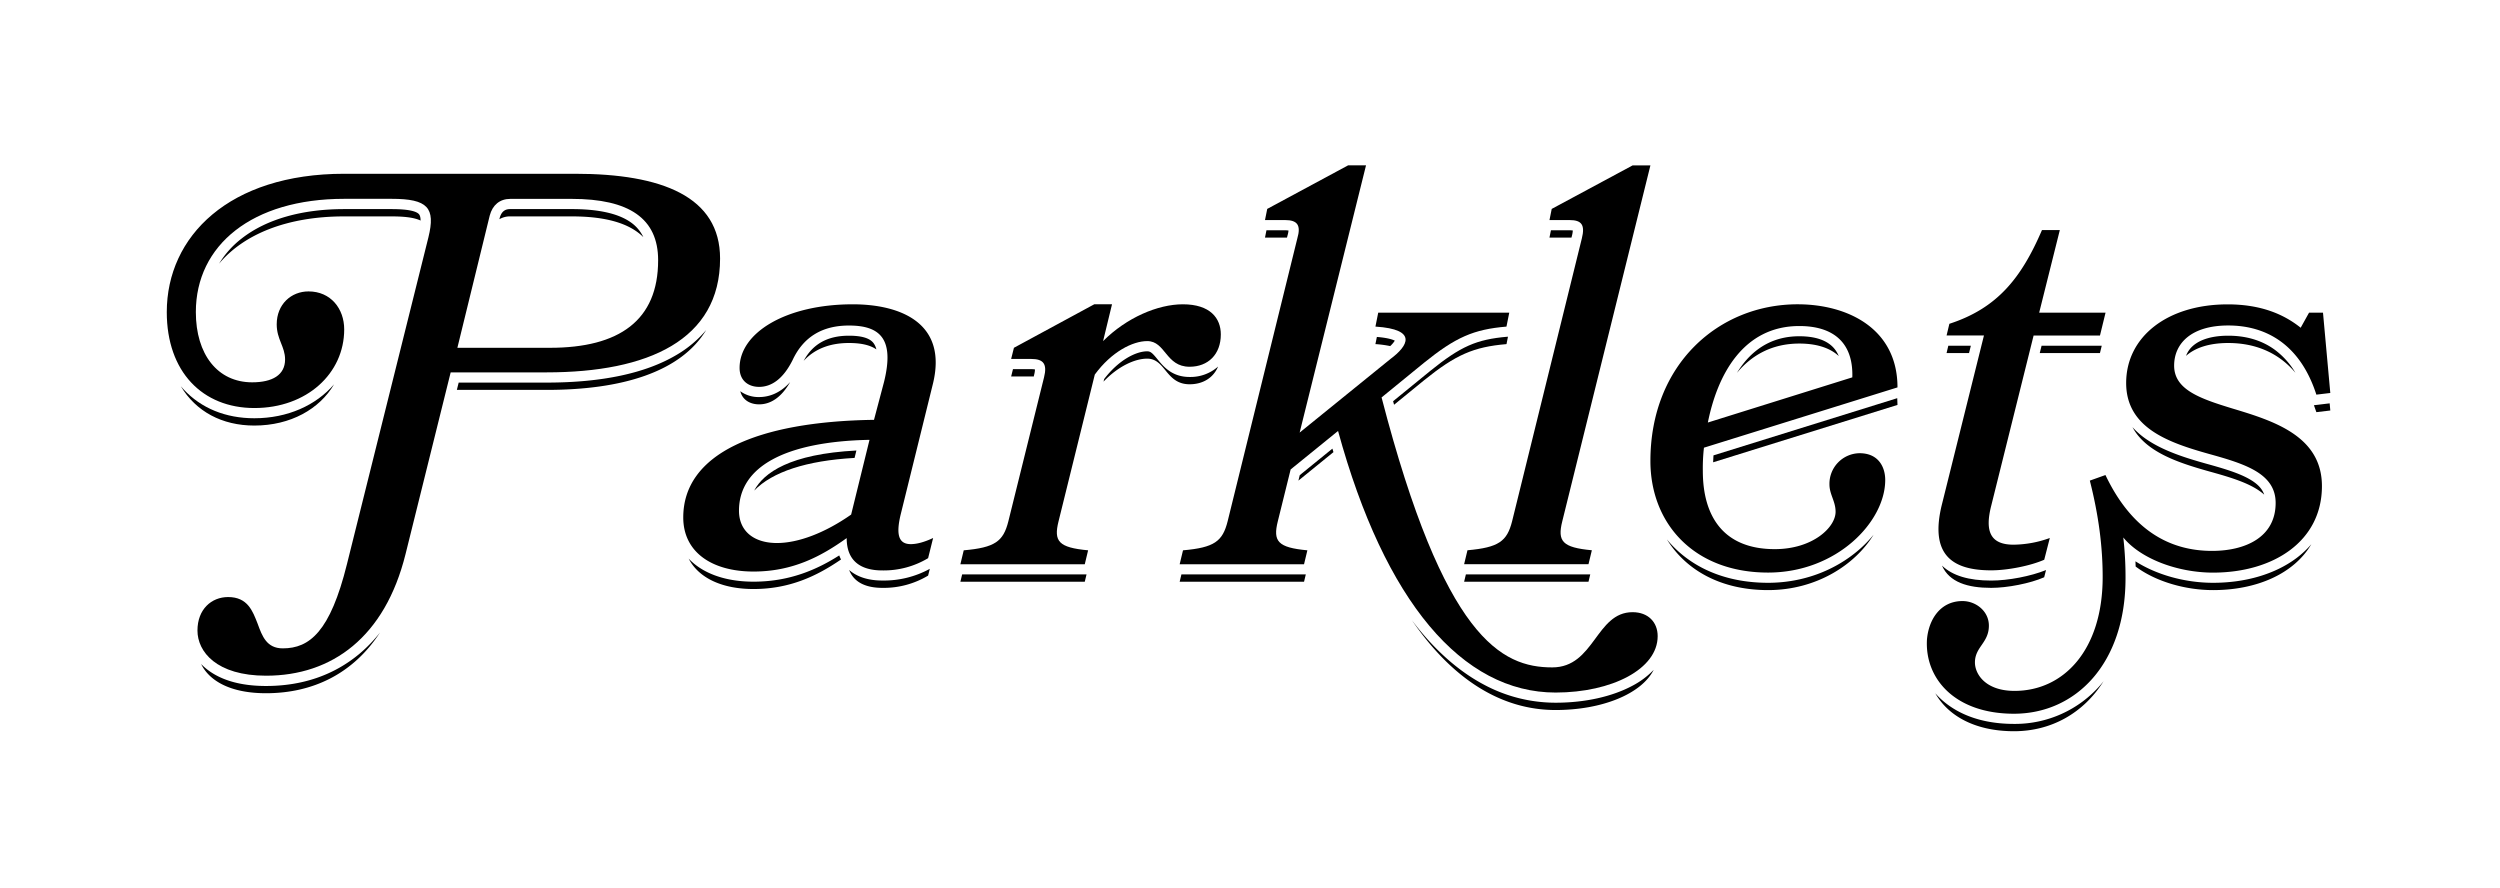<svg id="Layer_1" data-name="Layer 1" xmlns="http://www.w3.org/2000/svg" viewBox="0 0 1712 608"><title>parkletslogobox</title><path d="M391.51,148.19c23.09,0,39.46,4.61,49.05,14.2a26.11,26.11,0,0,0-8.71-10.21c-8.53-6-22.1-9-40.34-9h-42c-2.65,0-5.89.7-7.35,6.19l-.18.75a14.39,14.39,0,0,1,7.53-1.94Z"/><path d="M287,146.79c-1.29-1.64-5.62-3.6-18.88-3.6H235.67c-29,0-53.26,6.95-70.13,20.1A63.79,63.79,0,0,0,150,180.59c16.9-20.2,46.58-32.4,85.67-32.4h32.46c9.1,0,15.57.82,19.88,2.85C288,148.74,287.54,147.47,287,146.79Z"/><path d="M174.17,286.42c-19.63,0-36.37-6.83-48.42-19.75-.66-.7-1.29-1.43-1.92-2.17,10.29,17.23,28.15,26.92,50.34,26.92,24.81,0,44.68-11.31,54.61-28.25C216.47,277.5,197,286.42,174.17,286.42Z"/><path d="M246,447.85c-17.48,14.54-39,21.91-63.83,21.91-17.23,0-30.88-3.88-40.57-11.53a39.61,39.61,0,0,1-3.87-3.51c5.22,10.77,18.9,20,44.44,20,32.07,0,59.69-13.36,78.05-41.56A99.21,99.21,0,0,1,246,447.85Z"/><path d="M483.6,226a78.27,78.27,0,0,1-20.24,17c-21.21,12.63-51.17,19-89,19H314.1l-1.25,5h61.47C425.75,267,466.09,254.85,483.6,226Z"/><path d="M516,398.33c-15.83,0-29.31-3.81-39-11a41.58,41.58,0,0,1-5.4-4.79c6.95,13.46,23.14,20.82,44.39,20.82,24.8,0,43.36-8.87,59.94-20.22a25.85,25.85,0,0,1-1.22-2.79C559.56,390,540.83,398.33,516,398.33Z"/><path d="M581.48,390.31c3.34,8.55,11.53,12.26,22.77,12.26a58.94,58.94,0,0,0,31.32-8.4l1.16-4.63a65.28,65.28,0,0,1-32.48,8C594.52,397.57,586.83,395,581.48,390.31Z"/><path d="M585.21,313.58l1.25-5.07c-45.5,2.37-63.45,15.16-70,27.45C528.9,323.14,552.22,315.45,585.21,313.58Z"/><path d="M519.84,271.9a21.12,21.12,0,0,1-12.89-4c1.56,6.1,6.82,9,12.89,9,7.7,0,15.08-4.5,21.25-15.25C533.72,269.85,525.85,271.9,519.84,271.9Z"/><path d="M581.34,229.89c-14.57,0-24.75,5.64-31,17.23,7.75-8.38,18.27-12.23,31-12.23,7.94,0,14.3,1.27,18.79,4.37a11.3,11.3,0,0,0-2-4.37C595.53,231.52,590,229.89,581.34,229.89Z"/><path d="M708.75,253a13,13,0,0,0-2.57-.2h-12.5l-1.25,5h13.75c.6,0,1.16,0,1.71.06l.28-1.16A15.92,15.92,0,0,0,708.75,253Z"/><path d="M814.65,263.15c9.15,0,16.27-4.44,19.49-12.12a28.54,28.54,0,0,1-19.49,7.12c-12.07,0-17.85-7.06-22.07-12.21-3.45-4.22-4.7-5.36-7-5.36-7.56,0-19.47,5.88-29.45,19l-.44,1.76c10.21-10.7,21.63-15.74,29.89-15.74C798.23,245.58,798.23,263.15,814.65,263.15Z"/><polygon points="658.87 393.37 657.67 398.37 742.85 398.37 744.05 393.37 742.85 393.37 658.87 393.37"/><path d="M890.07,325.39l-.92,3.74,24-19.51-.72-2.4Z"/><polygon points="809.03 393.37 807.83 398.37 893.01 398.37 894.21 393.37 893.01 393.37 809.03 393.37"/><path d="M1118,469.54c-14,7.53-32.69,11.68-52.74,11.68a103.81,103.81,0,0,1-48.94-12.31c-15.24-8.05-29.63-20.09-42.79-35.79q-3.37-4-6.63-8.35c27.82,40.54,61.28,61.45,98.36,61.45,31.89,0,58.8-11,67.18-27.5A56.32,56.32,0,0,1,1118,469.54Z"/><path d="M881.66,161.49l0-.15a16.29,16.29,0,0,0,.71-3.47,13.54,13.54,0,0,0-2.39-.17H867.27l-1,5H880c.46,0,.9,0,1.33,0l.28-1.11Z"/><path d="M979.55,253.91,954,274.74c.21.82.43,1.63.65,2.44l20.47-16.7c21.77-17.57,34-22.92,56.53-24.83l1-5.06-.42,0C1011.08,232.42,1000.23,237.21,979.55,253.91Z"/><path d="M955.16,233.29c-1.33-.7-4.69-1.94-12.28-2.55l-1,4.91A70.71,70.71,0,0,1,952,237,18.25,18.25,0,0,0,955.16,233.29Z"/><polygon points="1003.83 393.37 1002.63 398.37 1087.8 398.37 1089 393.37 1087.8 393.37 1003.83 393.37"/><path d="M1077.06,157.85a13.67,13.67,0,0,0-2.24-.15h-12.75l-1,5h13.75c.46,0,.9,0,1.33,0l.28-1.13A18.26,18.26,0,0,0,1077.06,157.85Z"/><path d="M1232.18,235.27c11.26,0,20.64,2.67,27,8.55a19.67,19.67,0,0,0-3.94-6.09c-4.8-4.95-12.57-7.46-23.1-7.46-15.4,0-28.15,6.14-37.9,18.25a65.35,65.35,0,0,0-4.78,6.82C1199.48,243.32,1213.31,235.27,1232.18,235.27Z"/><path d="M1273.09,376.43c-16.89,14.62-39,22.67-62.3,22.67-26.17,0-48.4-8.37-64.29-24.2a74,74,0,0,1-5-5.5c13,21,36.86,34.7,69.27,34.7,33.33,0,59.73-17.51,72.26-37.91A82,82,0,0,1,1273.09,376.43Z"/><path d="M1173.15,316.58l126.25-39.29c0-1.58-.07-3.11-.17-4.62l-125.84,39.17C1173.26,313.51,1173.19,315.07,1173.15,316.58Z"/><polygon points="1398.07 236.76 1396.82 241.76 1438.05 241.76 1439.27 236.76 1438.05 236.76 1398.07 236.76"/><path d="M1329.86,387.32c5.06,11.43,17.62,15.25,33.71,15.25,11.08,0,26.74-3.06,36.28-7.26l1.27-4.94c-10.37,4.21-25.82,7.2-37.55,7.2C1348.15,397.57,1337.06,394.21,1329.86,387.32Z"/><polygon points="1334.2 236.76 1333.01 241.76 1348.4 241.76 1349.64 236.76 1334.2 236.76"/><path d="M1541.15,328.54c-7.45-4.48-18.22-7.66-30.52-11.06-13.43-3.78-28.74-8.49-40.47-16.47a54,54,0,0,1-9.84-8.49c9.15,17.1,31.35,24.34,52.21,30.22,15.57,4.31,29.64,8.48,38,16C1549.14,334.74,1546.15,331.53,1541.15,328.54Z"/><path d="M1584.57,277.5c.58,1.54,1.15,3.12,1.68,4.75l9.54-1.14-.44-4.9-8.27,1Z"/><path d="M1572.49,382.28c-14.5,10.84-34.71,16.82-56.91,16.82-19.53,0-39-5.6-53.2-14.71,0,1.17.08,2.37.11,3.57,13.3,10,33.44,16.14,53.09,16.14,29.7,0,55.24-11.09,67.22-31.41A65.21,65.21,0,0,1,1572.49,382.28Z"/><path d="M1557.56,239.36c-8.71-6.29-19.36-9.47-31.66-9.47-10.22,0-18.37,2.23-23.57,6.45a17,17,0,0,0-5.33,7.36c6.09-5.43,15.64-8.81,28.9-8.81,17.54,0,33.86,5.94,46,20.38A53.49,53.49,0,0,0,1557.56,239.36Z"/><path d="M1379.22,495.73c-28.24,0-44.24-10.67-52.7-19.62-.42-.45-.82-.91-1.23-1.37,8.6,15.18,26.8,26,53.93,26,25.19,0,47.41-12.13,61.3-34.24-.63.79-1.26,1.58-1.91,2.34A77.47,77.47,0,0,1,1379.22,495.73Z"/><path d="M493.11,177.05c0-42.39-39.73-58.05-99.31-58.05H235.67c-78.69,0-121.46,42.78-121.46,94.72,0,40.87,24.44,65.7,60,65.7,35.91,0,61.5-23.68,61.5-53.86,0-14.13-9.17-26-24.45-26-11.84,0-21.77,8.79-21.77,22.54,0,10.31,5.73,15.27,5.73,24.06,0,10.69-8.78,15.66-22.53,15.66-23.69,0-38.58-19.1-38.58-48.13,0-45.83,38.58-77.53,101.6-77.53h32.46c24.83,0,30.18,6.11,25.21,26.35L237.58,386.37C226.12,432.58,212,444,193.65,444c-11.07,0-14.13-8.4-17.19-16.8-3.43-8.79-6.87-18.34-20.24-18.34-11.46,0-21,8.41-21,22.92s13,30.94,47,30.94c45.08,0,81.36-26.36,95.49-83.27L308.62,255h65.7C443.84,255,493.11,232.82,493.11,177.05Zm-116.5,61.12h-63.4l22.15-90.53c1.91-7.25,6.87-11.45,14.13-11.45h42c39.34,0,59.2,13.36,59.2,42C450.71,219.45,424,238.17,376.61,238.17Z"/><path d="M616.86,352l21.77-88.23c11.08-43.16-22.92-55.38-54.62-55.38-45.83,0-77.54,19.47-77.54,43.54,0,8.78,6.11,13,13.37,13,8.4,0,16.43-5.34,22.92-18.33,7.64-16.42,21-23.68,38.58-23.68,21.39,0,31.32,9.17,24.06,38.58l-6.88,26c-80.21,1.15-130.62,23.3-130.62,66.84,0,23.68,19.47,37.05,48.12,37.05,26.74,0,46.22-10.31,63.79-22.91,0,15.66,9.55,22.15,24.44,22.15a58.94,58.94,0,0,0,31.32-8.4L639,368.42c-6.49,3.05-11.46,4.2-15.28,4.2C615.33,372.62,613.42,366.12,616.86,352Zm-34,.38c-18,12.61-36.28,19.48-50.8,19.48-15.66,0-26-8-26-22.15,0-30.18,31.7-47.36,89.38-48.51Z"/><path d="M785.63,233.58c12.6,0,12.6,17.57,29,17.57,12.61,0,21.39-8.4,21.39-22.15,0-11.08-7.25-20.62-26-20.62-17.19,0-38.58,9.16-54.62,25.2l6.11-25.2H749.34l-55,29.79-1.91,7.64h13.75c8.4,0,11.08,3.43,8.78,12.6L690.52,357c-3.44,13.75-9.17,18-30.56,19.86l-2.29,9.55h85.18l2.29-9.55c-20.25-1.91-23.68-6.11-20.25-19.86L749.72,256.5C761.18,240.84,775.69,233.58,785.63,233.58Z"/><path d="M1135.17,435.64c0-9.55-6.5-16.42-17.19-16.42-25.21,0-26,37.81-55,37.81-34.76,0-74.1-19.86-116.88-184.87l29-23.68c21.77-17.57,34-22.92,56.53-24.83l1.91-9.55H943.81l-1.91,9.55c29.41,1.91,22.15,13.37,10.31,22.16L890,296.23l45.45-183H923.18L867.8,143.06l-1.53,7.64H880c8.4,0,11.08,3.44,8.4,12.6L840.68,357c-3.44,13.75-9.17,18-30.56,19.86l-2.29,9.55H893l2.29-9.55c-20.25-1.91-23.68-6.11-20.25-19.86l8.79-35.52,32.47-26.36c32.08,117.26,85.17,179.14,149,179.14C1103.85,474.22,1135.17,458.18,1135.17,435.64Z"/><path d="M1004.92,376.82l-2.29,9.55h85.17l2.3-9.55c-20.25-1.91-23.69-6.11-20.25-19.86l60.35-243.69H1118l-55.38,29.79-1.53,7.64h13.75c8.4,0,10.69,3.44,8.4,12.6L1035.48,357C1032,370.71,1026.31,374.91,1004.92,376.82Z"/><path d="M1299.4,265.29c0-40.49-34.37-56.91-68.37-56.91-53.85,0-100.83,40.86-100.83,107.33,0,42.77,29.79,76.39,80.59,76.39,47,0,80.21-34.76,80.21-63.41,0-8.78-4.58-18.33-17.57-18.33a20.93,20.93,0,0,0-20.62,21.39c0,6.87,4.2,11.46,4.2,18.71,0,10.7-15.66,25.59-41.64,25.59-35.52,0-49.27-22.91-49.27-53.47a124.62,124.62,0,0,1,.76-16Zm-30.93-6.88-98.93,30.94c6.49-32.47,24.06-66.08,62.64-66.08C1254.33,223.27,1269.23,233.58,1268.47,258.41Z"/><path d="M1330,344.73c-9.17,35.91,7.64,45.84,33.61,45.84,11.08,0,26.74-3.06,36.28-7.26l3.82-14.89a74.63,74.63,0,0,1-24.82,4.58c-15.66,0-19.87-8.79-15.28-26.74l29-116.49h45.45l3.82-15.67h-45.45l14.13-56.53h-12.22c-14.14,32.85-30.56,53.48-63.41,64.17l-1.91,8h25.59Z"/><path d="M1590.06,332.89c0-34.37-33.23-44.69-61.11-53.09-22.53-6.87-40.1-13-40.1-29.41,0-15.28,11.84-27.5,37.05-27.5,26,0,49.27,13,60.35,47.36l9.54-1.14-5-55h-9.55l-5.73,10.32c-11.46-9.17-27.12-16-50-16-41.25,0-69.51,22.15-69.51,53.85,0,30.94,29.41,40.87,56.53,48.51,24.82,6.88,45.83,13.37,45.83,33.61,0,23.68-21,32.85-43.54,32.85-29.79,0-55.38-14.9-73-51.95l-10.7,3.82c6.11,24.07,8.79,45.46,8.79,66.08,0,50-26.74,77.92-60.35,77.92-19.87,0-27.12-11.46-27.12-19.48,0-10.69,9.55-13.37,9.55-25.21,0-10-9-16.82-18-16.82l-.73,0c-14.9.38-22.54,13-23.68,26.35-1.53,26.74,19.1,50.8,59.58,50.8,42.4,0,76.4-34.37,76.4-92.81a237.23,237.23,0,0,0-1.53-27.89c11.84,14.52,37.05,24.07,61.49,24.07C1556.83,392.1,1590.06,370.71,1590.06,332.89Z"/></svg>